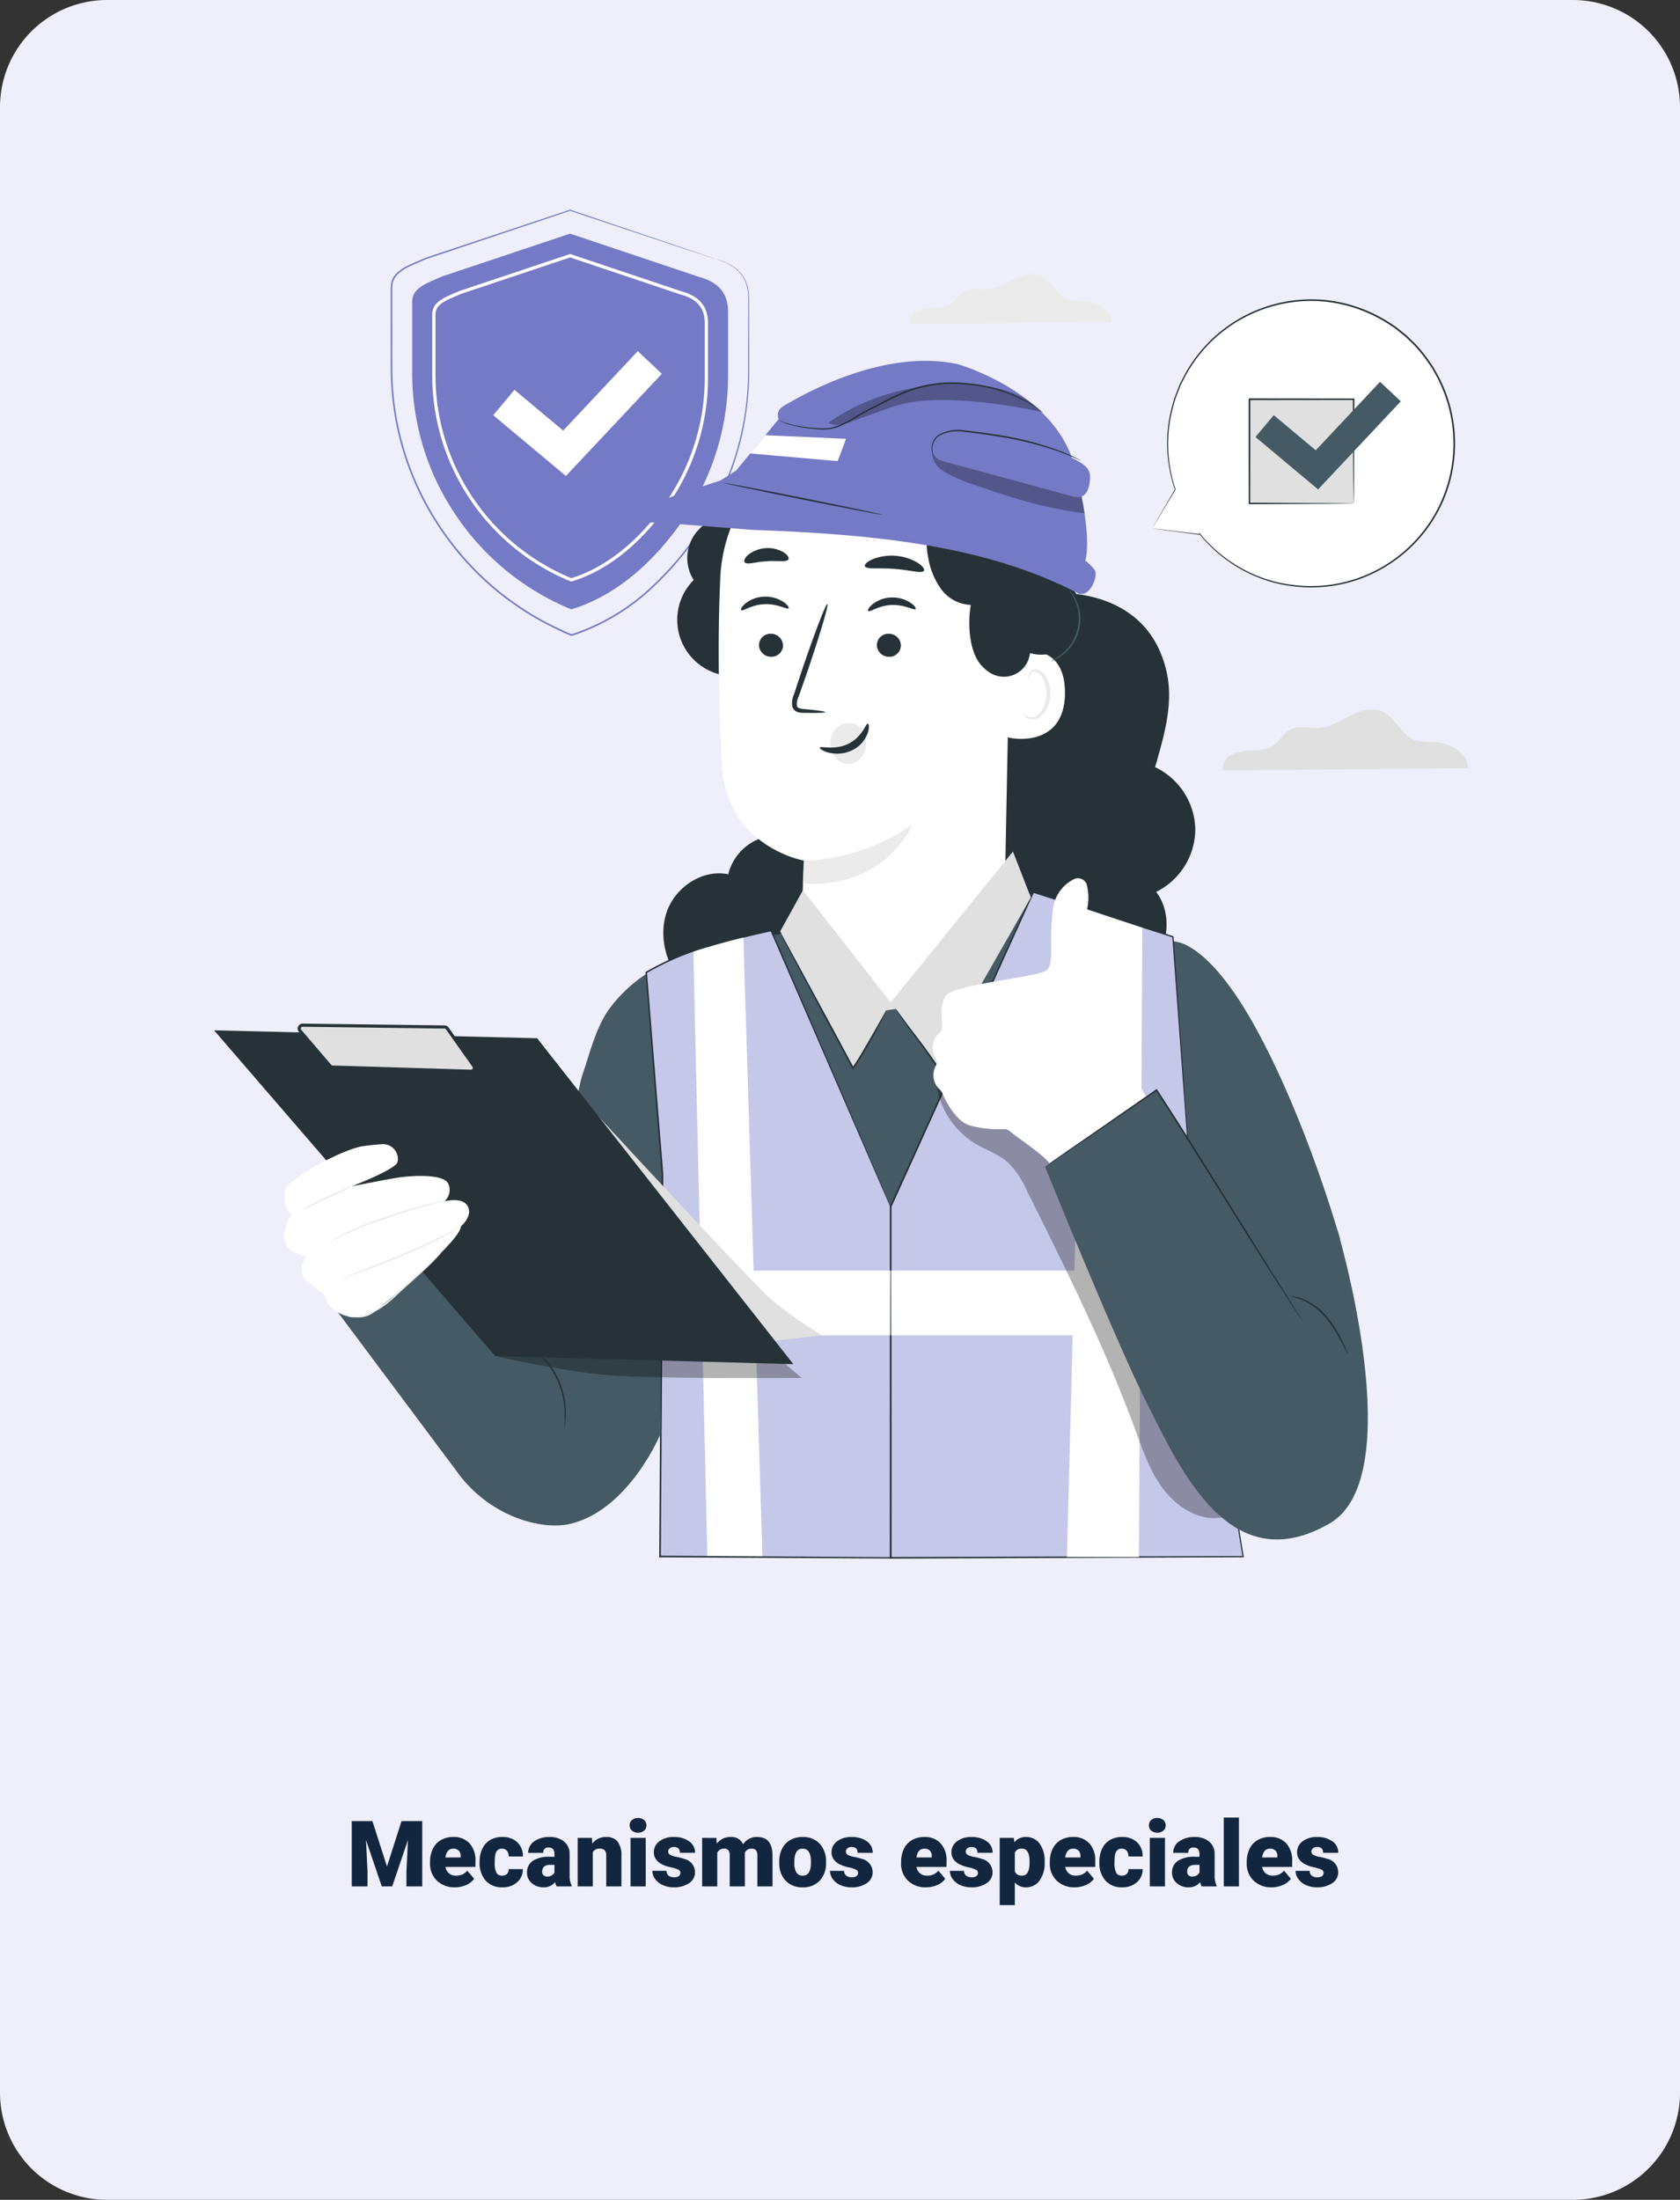<svg xmlns="http://www.w3.org/2000/svg" width="329.316" height="431.106" viewBox="0 0 329.316 431.106">
  <rect x="0" y="0" width="329.316" height="431.106" fill="#333333" stroke="none"/>
  <g id="Grupo_124762" data-name="Grupo 124762" transform="translate(-633.813 -5317.18)">
    <path id="Trazado_190742" data-name="Trazado 190742" d="M21,0H308.316a21,21,0,0,1,21,21V410.106a21,21,0,0,1-21,21H21a21,21,0,0,1-21-21V21A21,21,0,0,1,21,0Z" transform="translate(633.813 5317.18)" fill="#eeeffb"/>
    <g id="Grupo_123083" data-name="Grupo 123083" transform="translate(675.774 5358.265)">
      <g id="Background_Complete" data-name="Background Complete" transform="translate(51.338 12.608)">
        <g id="Grupo_122829" data-name="Grupo 122829" transform="translate(0 9.866)">
          <g id="Grupo_122828" data-name="Grupo 122828">
            <g id="Grupo_122827" data-name="Grupo 122827">
              <g id="Grupo_122826" data-name="Grupo 122826">
                <g id="Grupo_122825" data-name="Grupo 122825">
                  <g id="Grupo_122824" data-name="Grupo 122824">
                    <path id="Trazado_188979" data-name="Trazado 188979" d="M409.678,91.366c.3-2.2-2.8-4.01-5.135-4.2a13.2,13.2,0,0,1-3.322-.288c-2.284-.8-3.2-3.746-5.424-4.686-1.666-.7-3.584-.077-5.2.736s-3.211,1.836-5.015,1.952c-1.57.1-3.274-.482-4.647.285-1.023.571-1.559,1.75-2.5,2.446a5.973,5.973,0,0,1-3.271.887,9.2,9.2,0,0,0-3.372.551,2.665,2.665,0,0,0-1.688,2.706Z" transform="translate(-370.067 -81.89)" fill="#ebebeb"/>
                  </g>
                </g>
              </g>
            </g>
          </g>
        </g>
        <g id="Grupo_122835" data-name="Grupo 122835" transform="translate(84.939 0)">
          <g id="Grupo_122834" data-name="Grupo 122834">
            <g id="Grupo_122833" data-name="Grupo 122833">
              <g id="Grupo_122832" data-name="Grupo 122832">
                <g id="Grupo_122831" data-name="Grupo 122831">
                  <g id="Grupo_122830" data-name="Grupo 122830">
                    <path id="Trazado_188980" data-name="Trazado 188980" d="M549.2,45.761c.3-2.2-2.8-4.01-5.135-4.2a13.223,13.223,0,0,1-3.322-.287c-2.284-.8-3.2-3.746-5.425-4.687-1.666-.7-3.583-.077-5.2.736s-3.211,1.836-5.015,1.951c-1.57.1-3.274-.481-4.648.285-1.023.571-1.559,1.751-2.5,2.446a5.967,5.967,0,0,1-3.271.887,9.214,9.214,0,0,0-3.373.551,2.665,2.665,0,0,0-1.689,2.705Z" transform="translate(-509.589 -36.285)" fill="#ebebeb"/>
                  </g>
                </g>
              </g>
            </g>
          </g>
        </g>
        <g id="Grupo_122841" data-name="Grupo 122841" transform="translate(146.361 85.348)">
          <g id="Grupo_122840" data-name="Grupo 122840">
            <g id="Grupo_122839" data-name="Grupo 122839">
              <g id="Grupo_122838" data-name="Grupo 122838">
                <g id="Grupo_122837" data-name="Grupo 122837">
                  <g id="Grupo_122836" data-name="Grupo 122836">
                    <path id="Trazado_188981" data-name="Trazado 188981" d="M660.265,205.489c.367-2.669-3.4-4.864-6.228-5.091a16.032,16.032,0,0,1-4.03-.348c-2.769-.966-3.876-4.544-6.579-5.684-2.02-.852-4.347-.094-6.306.892s-3.895,2.227-6.083,2.367c-1.9.122-3.971-.584-5.637.346-1.241.693-1.891,2.123-3.035,2.966a7.235,7.235,0,0,1-3.967,1.076,11.186,11.186,0,0,0-4.09.669,3.233,3.233,0,0,0-2.048,3.281Z" transform="translate(-612.222 -193.996)" fill="#e0e0e0"/>
                  </g>
                </g>
              </g>
            </g>
          </g>
        </g>
      </g>
      <g id="Security_Icon" data-name="Security Icon" transform="translate(34.625 0)">
        <g id="Grupo_122868" data-name="Grupo 122868">
          <g id="Grupo_122865" data-name="Grupo 122865">
            <g id="Grupo_122856" data-name="Grupo 122856" transform="translate(4.21 4.702)">
              <g id="Grupo_122848" data-name="Grupo 122848">
                <g id="Grupo_122847" data-name="Grupo 122847">
                  <g id="Grupo_122846" data-name="Grupo 122846">
                    <g id="Grupo_122845" data-name="Grupo 122845">
                      <g id="Grupo_122844" data-name="Grupo 122844">
                        <g id="Grupo_122843" data-name="Grupo 122843">
                          <g id="Grupo_122842" data-name="Grupo 122842">
                            <path id="Trazado_188982" data-name="Trazado 188982" d="M406.636,62.475l-25.22-8.46-24.975,8.346c-3.188,1.406-5.985,2.249-5.985,5.023V81.2a49.652,49.652,0,0,0,8.228,27.492,50.191,50.191,0,0,0,22.978,18.957c10.209-3.1,17.829-11.355,22.488-18.417a49.651,49.651,0,0,0,8.227-27.492V69.315C412.376,65.358,410.132,63.426,406.636,62.475Z" transform="translate(-350.456 -54.015)" fill="#757ac6"/>
                          </g>
                        </g>
                      </g>
                    </g>
                  </g>
                </g>
              </g>
              <g id="Grupo_122855" data-name="Grupo 122855" transform="translate(3.93 3.99)">
                <g id="Grupo_122854" data-name="Grupo 122854">
                  <g id="Grupo_122853" data-name="Grupo 122853">
                    <g id="Grupo_122852" data-name="Grupo 122852">
                      <g id="Grupo_122851" data-name="Grupo 122851">
                        <g id="Grupo_122850" data-name="Grupo 122850">
                          <g id="Grupo_122849" data-name="Grupo 122849">
                            <path id="Trazado_188983" data-name="Trazado 188983" d="M383.845,124.475l-.106-.044a43.689,43.689,0,0,1-27.12-40.368V72.145c0-2.335,2.059-3.214,4.444-4.233.3-.127.6-.257.91-.393l21.677-7.245L405.5,67.6c3.485.951,5.178,2.981,5.178,6.206V84.528a43.261,43.261,0,0,1-7.151,23.895c-3.1,4.706-9.777,13.046-19.575,16.019Zm-.2-63.529L362.2,68.113c-.284.127-.59.258-.889.386-2.267.968-4.057,1.733-4.057,3.647V84.063A43.052,43.052,0,0,0,383.879,123.8c9.548-2.944,16.074-11.11,19.119-15.727a42.623,42.623,0,0,0,7.045-23.544V73.81c0-2.94-1.5-4.718-4.717-5.594l-.017-.005Z" transform="translate(-356.62 -60.274)" fill="#fff"/>
                          </g>
                        </g>
                      </g>
                    </g>
                  </g>
                </g>
              </g>
            </g>
            <g id="Grupo_122864" data-name="Grupo 122864">
              <g id="Grupo_122863" data-name="Grupo 122863">
                <g id="Grupo_122862" data-name="Grupo 122862">
                  <g id="Grupo_122861" data-name="Grupo 122861">
                    <g id="Grupo_122860" data-name="Grupo 122860">
                      <g id="Grupo_122859" data-name="Grupo 122859">
                        <g id="Grupo_122858" data-name="Grupo 122858">
                          <g id="Grupo_122857" data-name="Grupo 122857">
                            <path id="Trazado_188984" data-name="Trazado 188984" d="M407.543,56.321a11.126,11.126,0,0,1,1.688.541,9.142,9.142,0,0,1,1.909,1.013,6.546,6.546,0,0,1,2.008,2.168,7.738,7.738,0,0,1,.94,3.593c.034,1.369.017,2.851.027,4.453,0,3.2.032,6.861.006,10.936a56.843,56.843,0,0,1-1.754,13.285,56.205,56.205,0,0,1-5.933,14.394,62.152,62.152,0,0,1-10.849,13.671,42.051,42.051,0,0,1-16.237,9.8l-.056.017-.053-.022a66.793,66.793,0,0,1-6.552-3.2,59.9,59.9,0,0,1-6.268-4.124,56.3,56.3,0,0,1-10.948-10.939,57.03,57.03,0,0,1-8.07-14.6,56.238,56.238,0,0,1-3.394-15.618c-.2-2.6-.143-5.17-.151-7.689s0-5.005,0-7.445l0-3.628a11.422,11.422,0,0,1,.074-1.811,3.52,3.52,0,0,1,.757-1.66,8.256,8.256,0,0,1,2.892-2.022c1.049-.494,2.108-.92,3.137-1.374l.006,0,.006,0,28.254-9.406.035-.011.034.012,20.96,7.083,5.6,1.908,1.442.5c.324.114.486.179.486.179s-.168-.045-.5-.15L405.6,55.7l-5.615-1.853-20.994-6.99h.069l-28.233,9.471.012-.005c-1.033.458-2.092.885-3.127,1.375a7.994,7.994,0,0,0-2.786,1.944,3.221,3.221,0,0,0-.7,1.528,11.277,11.277,0,0,0-.067,1.758q0,1.8,0,3.628,0,3.66,0,7.445c.01,2.523-.043,5.083.156,7.666a55.982,55.982,0,0,0,3.383,15.526,56.734,56.734,0,0,0,8.027,14.513,56.024,56.024,0,0,0,10.883,10.878,59.79,59.79,0,0,0,6.23,4.1,66.737,66.737,0,0,0,6.515,3.186l-.108-.006a41.78,41.78,0,0,0,16.124-9.715,62.009,62.009,0,0,0,10.816-13.59,56.085,56.085,0,0,0,5.936-14.315,56.858,56.858,0,0,0,1.786-13.227c.014-4.071.027-7.731.038-10.933,0-1.6.023-3.089,0-4.447a7.65,7.65,0,0,0-.9-3.544,6.483,6.483,0,0,0-1.96-2.153,9.309,9.309,0,0,0-1.882-1.03c-.536-.224-.956-.365-1.24-.452S407.543,56.321,407.543,56.321Z" transform="translate(-343.853 -46.639)" fill="#757ac6"/>
                          </g>
                        </g>
                      </g>
                    </g>
                  </g>
                </g>
              </g>
            </g>
          </g>
          <g id="Grupo_122867" data-name="Grupo 122867" transform="translate(20.101 27.731)">
            <g id="Grupo_122866" data-name="Grupo 122866">
              <path id="Trazado_188985" data-name="Trazado 188985" d="M389.624,114.6l-14.242-11.913,4.157-4.97,9.55,7.988,14.624-15.567,4.722,4.436Z" transform="translate(-375.382 -90.136)" fill="#fff"/>
            </g>
          </g>
        </g>
      </g>
      <g id="Speech_Bubble" data-name="Speech Bubble" transform="translate(183.934 17.567)">
        <g id="Grupo_122892" data-name="Grupo 122892" transform="translate(0 0)">
          <g id="Grupo_122884" data-name="Grupo 122884">
            <g id="Grupo_122883" data-name="Grupo 122883">
              <g id="Grupo_122882" data-name="Grupo 122882">
                <g id="Grupo_122881" data-name="Grupo 122881">
                  <g id="Grupo_122880" data-name="Grupo 122880">
                    <g id="Grupo_122879" data-name="Grupo 122879">
                      <g id="Grupo_122878" data-name="Grupo 122878">
                        <g id="Grupo_122877" data-name="Grupo 122877">
                          <g id="Grupo_122876" data-name="Grupo 122876">
                            <g id="Grupo_122875" data-name="Grupo 122875">
                              <g id="Grupo_122874" data-name="Grupo 122874">
                                <g id="Grupo_122873" data-name="Grupo 122873">
                                  <g id="Grupo_122872" data-name="Grupo 122872">
                                    <g id="Grupo_122869" data-name="Grupo 122869" transform="translate(0 0.146)">
                                      <path id="Trazado_188986" data-name="Trazado 188986" d="M578.05,119.168l4.479-7.626a28.15,28.15,0,1,1,4.9,8.815l.006.015Z" transform="translate(-578.05 -74.423)" fill="#fff"/>
                                    </g>
                                    <g id="Grupo_122871" data-name="Grupo 122871">
                                      <g id="Grupo_122870" data-name="Grupo 122870">
                                        <path id="Trazado_188987" data-name="Trazado 188987" d="M578.05,119.085s.216.021.624.069l1.8.215,6.968.848-.075.1-.006-.015-.234-.5.355.428a28.123,28.123,0,0,0,11.132,8.156,27.322,27.322,0,0,0,4.136,1.306,31.3,31.3,0,0,0,4.6.647,27.848,27.848,0,0,0,19.744-6.5,28.124,28.124,0,0,0,7.305-9.452,28,28,0,0,0-.7-25.2l-.846-1.5c-.312-.481-.65-.943-.973-1.413a27.492,27.492,0,0,0-2.125-2.66c-.358-.439-.8-.8-1.19-1.2-.413-.381-.784-.808-1.229-1.148l-1.308-1.044c-.221-.168-.426-.358-.659-.509l-.7-.452a28.412,28.412,0,0,0-12-4.52,27.826,27.826,0,0,0-12.026,1.115,28.023,28.023,0,0,0-16.132,13.383l-.551,1.063-.272.525-.219.544q-.428,1.087-.843,2.138a38.272,38.272,0,0,0-1.072,4.22,28.009,28.009,0,0,0,1.035,13.717l.01.031-.017.027-3.357,5.631-.875,1.459c-.2.329-.307.5-.307.5s.087-.161.273-.486l.838-1.457,3.308-5.717-.006.058a28,28,0,0,1-1.117-13.8,38.154,38.154,0,0,1,1.065-4.257l.843-2.159.219-.55.272-.53.553-1.074a28.291,28.291,0,0,1,28.42-14.7,28.709,28.709,0,0,1,12.143,4.562l.705.458c.235.153.444.344.667.514l1.324,1.056c.45.344.826.775,1.244,1.161.4.406.841.771,1.2,1.215a27.974,27.974,0,0,1,2.15,2.691c.327.476.669.944.984,1.431l.856,1.519a28.292,28.292,0,0,1,.695,25.5,28.363,28.363,0,0,1-17.239,14.9,28.059,28.059,0,0,1-10.114,1.168,31.362,31.362,0,0,1-4.635-.669,27.418,27.418,0,0,1-4.165-1.332,28.122,28.122,0,0,1-11.161-8.269l.122-.076.006.014.054.119-.129-.017-7.007-.943-1.781-.245C578.242,119.117,578.05,119.085,578.05,119.085Z" transform="translate(-578.05 -74.194)" fill="#263238"/>
                                      </g>
                                    </g>
                                  </g>
                                </g>
                              </g>
                            </g>
                          </g>
                        </g>
                      </g>
                    </g>
                  </g>
                </g>
              </g>
            </g>
          </g>
          <g id="Grupo_122891" data-name="Grupo 122891" transform="translate(18.814 16.177)">
            <g id="Grupo_122888" data-name="Grupo 122888" transform="translate(0 3.239)">
              <g id="Grupo_122885" data-name="Grupo 122885" transform="translate(0.203 0.169)">
                <rect id="Rectángulo_43652" data-name="Rectángulo 43652" width="20.422" height="20.422" fill="#e0e0e0"/>
              </g>
              <g id="Grupo_122887" data-name="Grupo 122887">
                <g id="Grupo_122886" data-name="Grupo 122886">
                  <path id="Trazado_188988" data-name="Trazado 188988" d="M628.186,125.239a.61.61,0,0,1-.007-.1c0-.079-.005-.173-.008-.288,0-.271-.01-.638-.017-1.107-.009-.983-.022-2.388-.037-4.165-.018-3.585-.043-8.668-.073-14.759l.143.143-20.42.022c-.038.036.312-.312.164-.163v5.506c0,1.8,0,3.564,0,5.279-.006,3.428-.011,6.664-.016,9.633l-.143-.143,14.76.073,4.165.038,1.107.017.288.008a.541.541,0,0,1,.1.008,2.873,2.873,0,0,1-.359.016l-1.079.017-4.133.038-14.851.073h-.143v-.144c0-2.97-.011-6.205-.016-9.633,0-1.715,0-3.478,0-5.279q0-1.351,0-2.73V104.82c-.149.147.2-.206.168-.17l20.42.023h.145v.143c-.03,6.129-.055,11.244-.073,14.85-.016,1.764-.029,3.158-.038,4.133-.007.457-.013.815-.016,1.079A2.737,2.737,0,0,1,628.186,125.239Z" transform="translate(-607.561 -104.648)" fill="#263238"/>
                </g>
              </g>
            </g>
            <g id="Grupo_122890" data-name="Grupo 122890" transform="translate(1.392)">
              <g id="Grupo_122889" data-name="Grupo 122889">
                <path id="Trazado_188989" data-name="Trazado 188989" d="M622.019,120.652l-12.275-10.268,3.583-4.283,8.231,6.885,12.6-13.418,4.07,3.823Z" transform="translate(-609.744 -99.568)" fill="#455a64"/>
              </g>
            </g>
          </g>
        </g>
      </g>
      <g id="Character" transform="translate(0 29.628)">
        <g id="Grupo_123082" data-name="Grupo 123082">
          <g id="Grupo_122893" data-name="Grupo 122893" transform="translate(88.068 92.922)">
            <path id="Trazado_188990" data-name="Trazado 188990" d="M467.217,249.184l-15.1-10.094a10.082,10.082,0,0,0-11.713,7.475c-4.994-1.045-10.289,2.449-12.009,7.253s-.211,10.4,3.1,14.278,8.194,6.18,13.2,7.174c7.2,1.429,15.619-.145,19.931-6.085C468.68,263.608,468.037,256.027,467.217,249.184Z" transform="translate(-427.681 -238.864)" fill="#263238"/>
          </g>
          <g id="Grupo_122894" data-name="Grupo 122894" transform="translate(142.293 45.48)">
            <path id="Trazado_188991" data-name="Trazado 188991" d="M562.788,210.753a13.813,13.813,0,0,0-7.882-12.156c1.724-6.03,3.629-12.363,2.294-18.49-3.017-13.843-15.493-15.747-21.763-15.654l-20.623,13.16c-5.516,6.259,1.413,40.593,3.9,48.557a24.9,24.9,0,0,0,17.43,16.425c5.765,1.43,12.355.518,16.754-3.471s5.8-11.337,2.223-16.078A13.813,13.813,0,0,0,562.788,210.753Z" transform="translate(-512.735 -164.449)" fill="#263238"/>
          </g>
          <g id="Grupo_122913" data-name="Grupo 122913" transform="translate(64.856 103.48)">
            <g id="Grupo_122902" data-name="Grupo 122902">
              <g id="Grupo_122901" data-name="Grupo 122901">
                <g id="Grupo_122895" data-name="Grupo 122895" transform="translate(21.605)">
                  <path id="Trazado_188992" data-name="Trazado 188992" d="M425.159,301.316l1.909,84.532,112.672.444s-8.358-118.661-10.792-119.82c-1.816-.865-24.075-8.167-24.075-8.167l-9.9-2.881-40.921,7.849-14.841,3.25Z" transform="translate(-425.159 -255.424)" fill="#455a64"/>
                </g>
                <g id="Grupo_122900" data-name="Grupo 122900" transform="translate(0 0.628)">
                  <g id="Grupo_122897" data-name="Grupo 122897" transform="translate(0 9.762)">
                    <g id="Grupo_122896" data-name="Grupo 122896">
                      <path id="Trazado_188993" data-name="Trazado 188993" d="M419.405,293.1c0-.221,10.764-21.381,10.764-21.381-10.546,1.109-19.964,4.832-26.085,12.861-2.846,3.733-4.125,9.4-5.543,13.431-.961,2.734-7.271,39.526-7.271,39.526l25,10.241Z" transform="translate(-391.271 -271.721)" fill="#455a64"/>
                    </g>
                  </g>
                  <g id="Grupo_122898" data-name="Grupo 122898" transform="translate(19.86 7.695)">
                    <path id="Trazado_188994" data-name="Trazado 188994" d="M470.409,322.878l-23.58-54.4c-8.592,1.928-18.25,4.094-24.407,8.058l3.254,39.988-.474,74.495,45.136.236,2.781-53.014Z" transform="translate(-422.422 -268.48)" fill="#c6c8e9"/>
                  </g>
                  <g id="Grupo_122899" data-name="Grupo 122899" transform="translate(67.776)">
                    <path id="Trazado_188995" data-name="Trazado 188995" d="M557.769,332.369l-4.861-67.191-27.372-8.768L497.58,318.047v68.835l69.088-.231Z" transform="translate(-497.58 -256.41)" fill="#c6c8e9"/>
                  </g>
                </g>
              </g>
            </g>
            <g id="Grupo_122904" data-name="Grupo 122904" transform="translate(67.61 0.448)">
              <g id="Grupo_122903" data-name="Grupo 122903">
                <path id="Trazado_188996" data-name="Trazado 188996" d="M557.675,332.267s.065.323.174.954.269,1.577.478,2.807c.413,2.473,1.02,6.111,1.8,10.795,1.551,9.381,3.793,22.947,6.563,39.706l.023.139h-.141l-69.087.269h-.159v-.159c0-16.86-.005-35.21-.008-54.256V317.909l.015-.033,27.974-61.63.054-.119.124.04,27.366,8.784.083.027.006.087c1.465,20.582,2.661,37.378,3.491,49.035.406,5.824.722,10.363.938,13.452.1,1.538.183,2.715.236,3.513s.067,1.2.067,1.2-.042-.405-.106-1.2-.153-1.972-.272-3.509c-.231-3.088-.572-7.624-1.008-13.444-.857-11.657-2.091-28.452-3.6-49.032l.089.114-27.376-8.75.178-.08-27.941,61.645.015-.069c0,4.794,0,9.663,0,14.579,0,19.046-.005,37.4-.008,54.256l-.159-.158,69.088-.193-.117.139c-2.726-16.769-4.933-30.342-6.458-39.728l-1.739-10.8c-.194-1.232-.343-2.172-.444-2.811S557.675,332.267,557.675,332.267Z" transform="translate(-497.32 -256.127)" fill="#263238"/>
              </g>
            </g>
            <g id="Grupo_122905" data-name="Grupo 122905" transform="translate(23.514 74.818)">
              <rect id="Rectángulo_43653" data-name="Rectángulo 43653" width="97.007" height="12.683" fill="#fff"/>
            </g>
            <g id="Grupo_122906" data-name="Grupo 122906" transform="translate(123.577 10.355)">
              <path id="Trazado_188997" data-name="Trazado 188997" d="M585.106,271.666s6.31-.073,15.445,16.343c10.255,18.429,16.811,41.823,16.811,41.823l-25.255,13.784Z" transform="translate(-585.106 -271.666)" fill="#455a64"/>
            </g>
            <g id="Grupo_122907" data-name="Grupo 122907" transform="translate(29.09 9.455)">
              <path id="Trazado_188998" data-name="Trazado 188998" d="M436.9,273.04l2.745,118.63,10.805.058-3.742-121.473S438.6,272.156,436.9,273.04Z" transform="translate(-436.9 -270.255)" fill="#fff"/>
            </g>
            <g id="Grupo_122908" data-name="Grupo 122908" transform="translate(102.32 3.797)">
              <path id="Trazado_188999" data-name="Trazado 188999" d="M555.069,261.379l-3.3,127.132h14.122l.659-123.3Z" transform="translate(-551.764 -261.379)" fill="#fff"/>
            </g>
            <g id="Grupo_122910" data-name="Grupo 122910" transform="translate(76.657 29.709)" opacity="0.3">
              <g id="Grupo_122909" data-name="Grupo 122909">
                <path id="Trazado_189000" data-name="Trazado 189000" d="M511.511,310.058a16.287,16.287,0,0,0,7.8,12.239c2.059,1.216,4.407,1.983,6.211,3.554a17.713,17.713,0,0,1,3.838,5.693c7.651,15.335,15.317,30.708,21.221,46.8,1.321,3.6,2.573,7.272,4.687,10.47s5.242,5.926,9.005,6.653,8.118-1.007,9.616-4.536l-47.644-88.9Z" transform="translate(-511.511 -302.023)"/>
              </g>
            </g>
            <g id="Grupo_122912" data-name="Grupo 122912" transform="translate(19.706 7.969)">
              <g id="Grupo_122911" data-name="Grupo 122911">
                <path id="Trazado_189001" data-name="Trazado 189001" d="M470.25,322.22s.014.423.021,1.248.011,2.055.02,3.652c.009,3.211.022,7.914.038,13.917.014,12.014.034,29.221.058,50.019v.138h-.138l-45.211-.242h-.159v-.16c.084-13.383.173-27.818.266-42.738.071-11.047.141-21.826.208-32.184v.014c-1.123-14.023-2.187-27.3-3.167-39.533l-.007-.09.076-.047A52.684,52.684,0,0,1,434.691,271c4.155-1.238,8.213-2.177,12.1-3.05l.1-.023.043.1,17.052,39.551,4.655,10.846c.528,1.239.931,2.187,1.206,2.832s.4.969.4.969-.154-.324-.437-.961l-1.242-2.824-4.722-10.825c-4.076-9.387-9.949-22.91-17.148-39.485l.147.075c-3.884.879-7.935,1.823-12.077,3.064a52.482,52.482,0,0,0-12.359,5.2l.069-.136c.99,12.234,2.063,25.509,3.2,39.53v.014c-.064,10.359-.132,21.137-.2,32.184-.1,14.921-.191,29.355-.278,42.738l-.159-.161,45.21.287-.138.137c.024-20.8.044-38,.058-50.019.017-6,.029-10.7.038-13.906.009-1.6.015-2.822.02-3.655S470.25,322.22,470.25,322.22Z" transform="translate(-422.18 -267.924)" fill="#263238"/>
              </g>
            </g>
          </g>
          <g id="Grupo_123043" data-name="Grupo 123043" transform="translate(81.4)">
            <g id="Grupo_123035" data-name="Grupo 123035">
              <g id="Grupo_123034" data-name="Grupo 123034">
                <g id="Grupo_122915" data-name="Grupo 122915" transform="translate(9.431 30.599)">
                  <g id="Grupo_122914" data-name="Grupo 122914">
                    <path id="Trazado_189002" data-name="Trazado 189002" d="M435.195,153.467a8.065,8.065,0,0,1,6.316-12.36l12.748,1.866-3.711,21.538c-.355,2.061-.771,4.249-2.205,5.772a7.319,7.319,0,0,1-5.411,2.013,11.037,11.037,0,0,1-7.737-18.83Z" transform="translate(-432.014 -141.107)" fill="#263238"/>
                  </g>
                </g>
                <g id="Grupo_122985" data-name="Grupo 122985" transform="translate(17.524 13.045)">
                  <g id="Grupo_122984" data-name="Grupo 122984">
                    <g id="Grupo_122917" data-name="Grupo 122917">
                      <g id="Grupo_122916" data-name="Grupo 122916">
                        <path id="Trazado_189003" data-name="Trazado 189003" d="M478.416,226.268c10.649-.023,22.163-11.242,22.37-21.888l1.138-58.344c.883-17.2-8.391-32.055-25.611-32.461l-1.594.055a30.792,30.792,0,0,0-29.7,29.359c-.683,14.914-.1,28.381.278,36.357.777,16.511,16.2,19.148,16.2,19.148.037,0-1.329,14.533.941,18.819,5.082,9.6,9.129,8.776,15.97,8.956Z" transform="translate(-444.708 -113.574)" fill="#fff"/>
                      </g>
                    </g>
                    <g id="Grupo_122919" data-name="Grupo 122919" transform="translate(16.493 77.834)">
                      <g id="Grupo_122918" data-name="Grupo 122918">
                        <path id="Trazado_189004" data-name="Trazado 189004" d="M470.753,242.765a39.926,39.926,0,0,0,21.285-7.1s-4.927,12.507-21.461,11.591Z" transform="translate(-470.578 -235.66)" fill="#ebebeb"/>
                      </g>
                    </g>
                    <g id="Grupo_122927" data-name="Grupo 122927" transform="translate(7.889 40.44)">
                      <g id="Grupo_122926" data-name="Grupo 122926">
                        <g id="Grupo_122925" data-name="Grupo 122925">
                          <g id="Grupo_122924" data-name="Grupo 122924">
                            <g id="Grupo_122923" data-name="Grupo 122923">
                              <g id="Grupo_122922" data-name="Grupo 122922">
                                <g id="Grupo_122921" data-name="Grupo 122921">
                                  <g id="Grupo_122920" data-name="Grupo 122920">
                                    <path id="Trazado_189005" data-name="Trazado 189005" d="M457.083,179.219a2.361,2.361,0,0,0,2.357,2.3,2.258,2.258,0,0,0,2.358-2.212,2.361,2.361,0,0,0-2.354-2.3A2.259,2.259,0,0,0,457.083,179.219Z" transform="translate(-457.083 -177.005)" fill="#263238"/>
                                  </g>
                                </g>
                              </g>
                            </g>
                          </g>
                        </g>
                      </g>
                    </g>
                    <g id="Grupo_122936" data-name="Grupo 122936" transform="translate(4.363 33.169)">
                      <g id="Grupo_122935" data-name="Grupo 122935">
                        <g id="Grupo_122934" data-name="Grupo 122934">
                          <g id="Grupo_122933" data-name="Grupo 122933">
                            <g id="Grupo_122932" data-name="Grupo 122932">
                              <g id="Grupo_122931" data-name="Grupo 122931">
                                <g id="Grupo_122930" data-name="Grupo 122930">
                                  <g id="Grupo_122929" data-name="Grupo 122929">
                                    <g id="Grupo_122928" data-name="Grupo 122928">
                                      <path id="Trazado_189006" data-name="Trazado 189006" d="M451.592,168.245c.3.3,2.044-1.088,4.583-1.169,2.534-.118,4.442,1.123,4.707.8.13-.143-.187-.688-1.018-1.25a6.48,6.48,0,0,0-3.782-1.023,6.223,6.223,0,0,0-3.635,1.314C451.689,167.546,451.443,168.112,451.592,168.245Z" transform="translate(-451.551 -165.601)" fill="#263238"/>
                                    </g>
                                  </g>
                                </g>
                              </g>
                            </g>
                          </g>
                        </g>
                      </g>
                    </g>
                    <g id="Grupo_122944" data-name="Grupo 122944" transform="translate(30.996 40.44)">
                      <g id="Grupo_122943" data-name="Grupo 122943">
                        <g id="Grupo_122942" data-name="Grupo 122942">
                          <g id="Grupo_122941" data-name="Grupo 122941">
                            <g id="Grupo_122940" data-name="Grupo 122940">
                              <g id="Grupo_122939" data-name="Grupo 122939">
                                <g id="Grupo_122938" data-name="Grupo 122938">
                                  <g id="Grupo_122937" data-name="Grupo 122937">
                                    <path id="Trazado_189007" data-name="Trazado 189007" d="M493.327,179.22a2.36,2.36,0,0,0,2.357,2.3,2.257,2.257,0,0,0,2.358-2.212,2.361,2.361,0,0,0-2.355-2.3A2.259,2.259,0,0,0,493.327,179.22Z" transform="translate(-493.327 -177.006)" fill="#263238"/>
                                  </g>
                                </g>
                              </g>
                            </g>
                          </g>
                        </g>
                      </g>
                    </g>
                    <g id="Grupo_122953" data-name="Grupo 122953" transform="translate(29.263 33.334)">
                      <g id="Grupo_122952" data-name="Grupo 122952">
                        <g id="Grupo_122951" data-name="Grupo 122951">
                          <g id="Grupo_122950" data-name="Grupo 122950">
                            <g id="Grupo_122949" data-name="Grupo 122949">
                              <g id="Grupo_122948" data-name="Grupo 122948">
                                <g id="Grupo_122947" data-name="Grupo 122947">
                                  <g id="Grupo_122946" data-name="Grupo 122946">
                                    <g id="Grupo_122945" data-name="Grupo 122945">
                                      <path id="Trazado_189008" data-name="Trazado 189008" d="M490.649,168.5c.3.3,2.047-1.086,4.584-1.168,2.533-.117,4.442,1.123,4.707.8.13-.142-.183-.687-1.019-1.249a6.473,6.473,0,0,0-3.781-1.024,6.226,6.226,0,0,0-3.635,1.314C490.747,167.8,490.5,168.37,490.649,168.5Z" transform="translate(-490.608 -165.859)" fill="#263238"/>
                                    </g>
                                  </g>
                                </g>
                              </g>
                            </g>
                          </g>
                        </g>
                      </g>
                    </g>
                    <g id="Grupo_122961" data-name="Grupo 122961" transform="translate(14.342 34.607)">
                      <g id="Grupo_122960" data-name="Grupo 122960">
                        <g id="Grupo_122959" data-name="Grupo 122959">
                          <g id="Grupo_122958" data-name="Grupo 122958">
                            <g id="Grupo_122957" data-name="Grupo 122957">
                              <g id="Grupo_122956" data-name="Grupo 122956">
                                <g id="Grupo_122955" data-name="Grupo 122955">
                                  <g id="Grupo_122954" data-name="Grupo 122954">
                                    <path id="Trazado_189009" data-name="Trazado 189009" d="M473.737,189.047c.007-.145-1.581-.363-4.148-.6-.65-.044-1.269-.152-1.393-.59a3.3,3.3,0,0,1,.366-1.936q.833-2.385,1.746-5c2.418-7.12,4.145-12.964,3.857-13.06s-2.481,5.6-4.9,12.718q-.871,2.634-1.664,5.03a3.755,3.755,0,0,0-.248,2.555,1.629,1.629,0,0,0,1.1.911,4.421,4.421,0,0,0,1.106.115C472.136,189.235,473.732,189.191,473.737,189.047Z" transform="translate(-467.205 -167.856)" fill="#263238"/>
                                  </g>
                                </g>
                              </g>
                            </g>
                          </g>
                        </g>
                      </g>
                    </g>
                    <g id="Grupo_122963" data-name="Grupo 122963" transform="translate(21.915 57.947)">
                      <g id="Grupo_122962" data-name="Grupo 122962">
                        <path id="Trazado_189010" data-name="Trazado 189010" d="M480.373,211.575a3.131,3.131,0,0,0,2.207.9,3.353,3.353,0,0,0,2.309-1,4.543,4.543,0,0,0,1.1-4.04,1.749,1.749,0,0,0-.256-.669,1.329,1.329,0,0,0-.082-.375,2.946,2.946,0,0,0-1.642-1.667,3.8,3.8,0,0,0-2.4-.113,3.666,3.666,0,0,0-2.469,3.006A4.627,4.627,0,0,0,480.373,211.575Z" transform="translate(-479.083 -204.466)" fill="#ebebeb"/>
                      </g>
                    </g>
                    <g id="Grupo_122971" data-name="Grupo 122971" transform="translate(19.807 58.056)">
                      <g id="Grupo_122970" data-name="Grupo 122970">
                        <g id="Grupo_122969" data-name="Grupo 122969">
                          <g id="Grupo_122968" data-name="Grupo 122968">
                            <g id="Grupo_122967" data-name="Grupo 122967">
                              <g id="Grupo_122966" data-name="Grupo 122966">
                                <g id="Grupo_122965" data-name="Grupo 122965">
                                  <g id="Grupo_122964" data-name="Grupo 122964">
                                    <path id="Trazado_189011" data-name="Trazado 189011" d="M485.208,204.641c-.4-.118-1.035,2.564-3.782,3.925s-5.533.392-5.643.762c-.077.159.515.671,1.714.989a6.866,6.866,0,0,0,4.674-.485,5.98,5.98,0,0,0,3-3.332C485.538,205.4,485.4,204.669,485.208,204.641Z" transform="translate(-475.777 -204.637)" fill="#263238"/>
                                  </g>
                                </g>
                              </g>
                            </g>
                          </g>
                        </g>
                      </g>
                    </g>
                    <g id="Grupo_122975" data-name="Grupo 122975" transform="translate(28.634 25.131)">
                      <g id="Grupo_122974" data-name="Grupo 122974">
                        <g id="Grupo_122973" data-name="Grupo 122973">
                          <g id="Grupo_122972" data-name="Grupo 122972">
                            <path id="Trazado_189012" data-name="Trazado 189012" d="M489.638,155.073c.275.681,2.8.266,5.788.521,3,.2,5.428.984,5.8.352.166-.3-.276-.937-1.27-1.572a10.1,10.1,0,0,0-8.829-.665C490.05,154.187,489.519,154.749,489.638,155.073Z" transform="translate(-489.621 -152.994)" fill="#263238"/>
                          </g>
                        </g>
                      </g>
                    </g>
                    <g id="Grupo_122979" data-name="Grupo 122979" transform="translate(5.004 23.648)">
                      <g id="Grupo_122978" data-name="Grupo 122978">
                        <g id="Grupo_122977" data-name="Grupo 122977">
                          <g id="Grupo_122976" data-name="Grupo 122976">
                            <path id="Trazado_189013" data-name="Trazado 189013" d="M452.63,153.454c.467.561,2.2-.1,4.3-.2,2.1-.175,3.9.252,4.285-.365.169-.3-.131-.866-.928-1.385a6.227,6.227,0,0,0-6.915.455C452.647,152.577,452.424,153.18,452.63,153.454Z" transform="translate(-452.557 -150.668)" fill="#263238"/>
                          </g>
                        </g>
                      </g>
                    </g>
                    <g id="Grupo_122981" data-name="Grupo 122981" transform="translate(56.528 43.751)">
                      <g id="Grupo_122980" data-name="Grupo 122980">
                        <path id="Trazado_189014" data-name="Trazado 189014" d="M533.459,182.852c.277-.132,11.233-3.751,11.264,7.554s-11.325,9-11.345,8.681S533.459,182.852,533.459,182.852Z" transform="translate(-533.375 -182.198)" fill="#fff"/>
                      </g>
                    </g>
                    <g id="Grupo_122983" data-name="Grupo 122983" transform="translate(59.962 47.397)">
                      <g id="Grupo_122982" data-name="Grupo 122982">
                        <path id="Trazado_189015" data-name="Trazado 189015" d="M538.771,196.867c.05-.036.2.137.531.289a1.971,1.971,0,0,0,1.472.026c1.193-.442,2.193-2.341,2.243-4.379a6.514,6.514,0,0,0-.559-2.818,2.278,2.278,0,0,0-1.485-1.508,1,1,0,0,0-1.161.543c-.15.316-.078.542-.138.562-.031.029-.243-.189-.154-.656a1.256,1.256,0,0,1,.443-.71,1.488,1.488,0,0,1,1.088-.291,2.767,2.767,0,0,1,2.062,1.747,6.688,6.688,0,0,1,.691,3.149c-.066,2.278-1.226,4.413-2.859,4.89a2.11,2.11,0,0,1-1.8-.294C538.793,197.14,538.732,196.888,538.771,196.867Z" transform="translate(-538.761 -187.917)" fill="#ebebeb"/>
                      </g>
                    </g>
                  </g>
                </g>
                <g id="Grupo_122987" data-name="Grupo 122987" transform="translate(58.276 28.313)">
                  <g id="Grupo_122986" data-name="Grupo 122986">
                    <path id="Trazado_189016" data-name="Trazado 189016" d="M510.409,139.749a8.626,8.626,0,0,1,5.153-2.039,26.336,26.336,0,0,1,14.333,2.317,12.582,12.582,0,0,1,5.831,4.88c1.256,2.249,1.275,5.332-.5,7.2a7.925,7.925,0,0,1-6.34,14.376h0a5.141,5.141,0,0,1-7.78,3.893,8.078,8.078,0,0,1-2.035-1.833c-2.166-2.774-2.382-8.037-1.784-11.506a7.514,7.514,0,0,1-5.794-3.068,14.582,14.582,0,0,1-2.561-6.224C508.39,144.974,508.4,141.742,510.409,139.749Z" transform="translate(-508.629 -137.523)" fill="#263238"/>
                  </g>
                </g>
                <g id="Grupo_123033" data-name="Grupo 123033">
                  <g id="Grupo_122992" data-name="Grupo 122992">
                    <g id="Grupo_122991" data-name="Grupo 122991">
                      <g id="Grupo_122990" data-name="Grupo 122990">
                        <g id="Grupo_122989" data-name="Grupo 122989">
                          <g id="Grupo_122988" data-name="Grupo 122988">
                            <path id="Trazado_189017" data-name="Trazado 189017" d="M481.387,93.716c.771.16,19.313,5.664,23.088,20s2.109,18.549,2.109,18.549a9.214,9.214,0,0,1,1.853,1.821c.722.972-.716,5.315-3.14,4.653-17.846-9.361-39.555-11.628-63.851-12.489l-18.55-1.465c-5.239.258-6.971-1.243-4.692-2.4,1.748-.888,16.893-5.83,16.893-5.83l3.039-1.92,8.374-10.12s-.848-1.542,1.108-2.65S466.173,90.557,481.387,93.716Z" transform="translate(-417.221 -93.112)" fill="#757ac6"/>
                          </g>
                        </g>
                      </g>
                    </g>
                  </g>
                  <g id="Grupo_122998" data-name="Grupo 122998" transform="translate(39.034 4.503)" opacity="0.3">
                    <g id="Grupo_122997" data-name="Grupo 122997">
                      <g id="Grupo_122996" data-name="Grupo 122996">
                        <g id="Grupo_122995" data-name="Grupo 122995">
                          <g id="Grupo_122994" data-name="Grupo 122994">
                            <g id="Grupo_122993" data-name="Grupo 122993">
                              <path id="Trazado_189018" data-name="Trazado 189018" d="M520.221,105.686s-20.07-4.628-29.443-.864l1.089-.46-8.834,3.2c-1.492.541-3.234,1.062-4.586.233a40.328,40.328,0,0,1,13.535-6.12C500.66,99.372,514.22,99.031,520.221,105.686Z" transform="translate(-478.448 -100.175)"/>
                            </g>
                          </g>
                        </g>
                      </g>
                    </g>
                  </g>
                  <g id="Grupo_123004" data-name="Grupo 123004" transform="translate(29.276 4.242)">
                    <g id="Grupo_123003" data-name="Grupo 123003">
                      <g id="Grupo_123002" data-name="Grupo 123002">
                        <g id="Grupo_123001" data-name="Grupo 123001">
                          <g id="Grupo_123000" data-name="Grupo 123000">
                            <g id="Grupo_122999" data-name="Grupo 122999">
                              <path id="Trazado_189019" data-name="Trazado 189019" d="M514.961,105.664a14.45,14.45,0,0,0-1.739-1.311,25.307,25.307,0,0,0-5.293-2.688,30.134,30.134,0,0,0-8.611-1.823,25.3,25.3,0,0,0-10.664,1.36,45.583,45.583,0,0,0-5.088,2.323c-1.593.847-3.163,1.581-4.6,2.433a27.264,27.264,0,0,1-4.1,2.235,8.77,8.77,0,0,1-3.973.53c-4.99-.261-7.983-1.5-7.737-1.8a.8.8,0,0,0,.372.419,6.406,6.406,0,0,0,1.5.617,27.156,27.156,0,0,0,5.857.982,8.962,8.962,0,0,0,4.076-.509,27.016,27.016,0,0,0,4.157-2.229c1.416-.832,3-1.567,4.592-2.408a45.936,45.936,0,0,1,5.056-2.3,25.278,25.278,0,0,1,10.538-1.367,30.571,30.571,0,0,1,8.553,1.742,26.774,26.774,0,0,1,5.3,2.583c.591.372,1.039.68,1.335.9S514.961,105.664,514.961,105.664Z" transform="translate(-463.141 -99.765)" fill="#263238"/>
                            </g>
                          </g>
                        </g>
                      </g>
                    </g>
                  </g>
                  <g id="Grupo_123010" data-name="Grupo 123010" transform="translate(59.359 16.763)" opacity="0.3">
                    <g id="Grupo_123009" data-name="Grupo 123009">
                      <g id="Grupo_123008" data-name="Grupo 123008">
                        <g id="Grupo_123007" data-name="Grupo 123007">
                          <g id="Grupo_123006" data-name="Grupo 123006">
                            <g id="Grupo_123005" data-name="Grupo 123005">
                              <path id="Trazado_189020" data-name="Trazado 189020" d="M539.6,129.219c-3.635-.266-6.332-1.393-9.89-2.421-3.792-1.1-7.559-2.015-11.294-3.291-2.834-.968-6.2-1.89-7.945-4.1a4.22,4.22,0,0,0,1.024,4.02c1.035,1.134,4.536,2.634,5.988,3.135,8.274,2.854,14.01,4.782,22.714,5.969a25.131,25.131,0,0,0-.6-3.311" transform="translate(-510.329 -119.406)"/>
                            </g>
                          </g>
                        </g>
                      </g>
                    </g>
                  </g>
                  <g id="Grupo_123015" data-name="Grupo 123015" transform="translate(59.374 14.541)">
                    <g id="Grupo_123014" data-name="Grupo 123014">
                      <g id="Grupo_123013" data-name="Grupo 123013">
                        <g id="Grupo_123012" data-name="Grupo 123012">
                          <g id="Grupo_123011" data-name="Grupo 123011">
                            <path id="Trazado_189021" data-name="Trazado 189021" d="M537.747,120.411c2.238,1.152,3.606,1.92,3.544,3.886-.053,1.637-.517,3.614-2.145,3.793a4.014,4.014,0,0,1-1.475-.208L512.9,121.16a3.74,3.74,0,0,1-2.236-1.219c-.754-1.1-.052-2.719,1.1-3.395a6.987,6.987,0,0,1,3.9-.6,83.709,83.709,0,0,1,22.085,4.463" transform="translate(-510.351 -115.92)" fill="#757ac6"/>
                          </g>
                        </g>
                      </g>
                    </g>
                  </g>
                  <g id="Grupo_123021" data-name="Grupo 123021" transform="translate(59.245 13.565)">
                    <g id="Grupo_123020" data-name="Grupo 123020">
                      <g id="Grupo_123019" data-name="Grupo 123019">
                        <g id="Grupo_123018" data-name="Grupo 123018">
                          <g id="Grupo_123017" data-name="Grupo 123017">
                            <g id="Grupo_123016" data-name="Grupo 123016">
                              <path id="Trazado_189022" data-name="Trazado 189022" d="M510.953,119.78a2.422,2.422,0,0,1-.6-1.139,3.152,3.152,0,0,1,1.241-3.1,7.823,7.823,0,0,1,5.123-.783c2.007.234,4.214.521,6.515.9a66.816,66.816,0,0,1,11.578,2.856c1.443.5,2.582.986,3.369,1.321l.9.4a1.427,1.427,0,0,0,.324.119,1.426,1.426,0,0,0-.3-.176l-.878-.451c-.773-.37-1.9-.886-3.344-1.419a61.221,61.221,0,0,0-11.6-2.956c-2.309-.381-4.519-.66-6.535-.879a7.937,7.937,0,0,0-5.285.891,3.264,3.264,0,0,0-1.229,3.306,2.138,2.138,0,0,0,.455.887A1.154,1.154,0,0,0,510.953,119.78Z" transform="translate(-510.15 -114.389)" fill="#263238"/>
                            </g>
                          </g>
                        </g>
                      </g>
                    </g>
                  </g>
                  <g id="Grupo_123026" data-name="Grupo 123026" transform="translate(23.7 14.576)">
                    <g id="Grupo_123025" data-name="Grupo 123025">
                      <g id="Grupo_123024" data-name="Grupo 123024">
                        <g id="Grupo_123023" data-name="Grupo 123023">
                          <g id="Grupo_123022" data-name="Grupo 123022">
                            <path id="Trazado_189023" data-name="Trazado 189023" d="M457.357,115.975l15.816.714-1.628,4.363-17.15-1.5Z" transform="translate(-454.396 -115.975)" fill="#fff"/>
                          </g>
                        </g>
                      </g>
                    </g>
                  </g>
                  <g id="Grupo_123032" data-name="Grupo 123032" transform="translate(18.407 23.904)">
                    <g id="Grupo_123031" data-name="Grupo 123031">
                      <g id="Grupo_123030" data-name="Grupo 123030">
                        <g id="Grupo_123029" data-name="Grupo 123029">
                          <g id="Grupo_123028" data-name="Grupo 123028">
                            <g id="Grupo_123027" data-name="Grupo 123027">
                              <path id="Trazado_189024" data-name="Trazado 189024" d="M477.312,136.873c.017-.085-6.959-1.556-15.578-3.285s-15.624-3.063-15.641-2.978,6.957,1.555,15.579,3.285S477.3,136.958,477.312,136.873Z" transform="translate(-446.093 -130.607)" fill="#263238"/>
                            </g>
                          </g>
                        </g>
                      </g>
                    </g>
                  </g>
                </g>
              </g>
            </g>
            <g id="Grupo_123036" data-name="Grupo 123036" transform="translate(29.573 96.158)">
              <path id="Trazado_189025" data-name="Trazado 189025" d="M463.607,259.585l4.461-8.059,17.2,21.995,23.967-29.582,3.505,9.02-18.59,32.523-7.888-10.691-1.871.273-6.507,11.3Z" transform="translate(-463.607 -243.939)" fill="#e0e0e0"/>
            </g>
            <g id="Grupo_123038" data-name="Grupo 123038" transform="translate(52.224 127.009)">
              <g id="Grupo_123037" data-name="Grupo 123037">
                <path id="Trazado_189026" data-name="Trazado 189026" d="M513.67,293.25a5.806,5.806,0,0,1-.511.815c-.344.515-.84,1.262-1.434,2.2a64.272,64.272,0,0,0-4.164,7.706l-.126.279-.165-.259-.5-.775c-2.021-3.056-4.09-5.668-5.482-7.635-.7-.979-1.255-1.784-1.62-2.351a5.954,5.954,0,0,1-.533-.9,6.7,6.7,0,0,1,.639.829l1.7,2.285c1.437,1.928,3.535,4.516,5.571,7.593l.5.782-.291.019a54.939,54.939,0,0,1,4.276-7.693c.62-.929,1.148-1.659,1.523-2.153A5.386,5.386,0,0,1,513.67,293.25Z" transform="translate(-499.137 -292.33)" fill="#263238"/>
              </g>
            </g>
            <g id="Grupo_123040" data-name="Grupo 123040" transform="translate(82.663 44.853)">
              <g id="Grupo_123039" data-name="Grupo 123039">
                <path id="Trazado_189027" data-name="Trazado 189027" d="M550.413,163.466a2.166,2.166,0,0,1,.452.487,7.88,7.88,0,0,1,.935,1.553,8.8,8.8,0,0,1-2.729,10.806,7.855,7.855,0,0,1-1.561.923,2.187,2.187,0,0,1-.629.214,17.423,17.423,0,0,0,2.044-1.322,8.914,8.914,0,0,0,2.659-10.526A17.278,17.278,0,0,0,550.413,163.466Z" transform="translate(-546.882 -163.465)" fill="#455a64"/>
              </g>
            </g>
            <g id="Grupo_123042" data-name="Grupo 123042" transform="translate(29.76 112.427)">
              <g id="Grupo_123041" data-name="Grupo 123041">
                <path id="Trazado_189028" data-name="Trazado 189028" d="M484.5,284.313a.961.961,0,0,1-.085.233l-.29.654c-.261.568-.657,1.392-1.187,2.417a79.189,79.189,0,0,1-4.819,8.086l-.142.209-.12-.222-3.959-7.325-7.127-13.337-2.126-4.06-.564-1.112a2.194,2.194,0,0,1-.177-.4,2.091,2.091,0,0,1,.236.367l.618,1.082,2.219,4.01,7.212,13.291,3.937,7.337-.261-.013a90.592,90.592,0,0,0,4.908-8l1.262-2.373.333-.632A.909.909,0,0,1,484.5,284.313Z" transform="translate(-463.901 -269.458)" fill="#263238"/>
              </g>
            </g>
          </g>
          <g id="Grupo_123074" data-name="Grupo 123074" transform="translate(0 129.89)">
            <g id="Grupo_123071" data-name="Grupo 123071">
              <g id="Grupo_123045" data-name="Grupo 123045" transform="translate(24.206 34.817)">
                <g id="Grupo_123044" data-name="Grupo 123044">
                  <path id="Trazado_189029" data-name="Trazado 189029" d="M368.714,351.46l-9.176,26.289-13.744-15.984L327.51,373.12l23.257,31.115c6.3,8.977,16.693,11.794,22.374,10.439,11.578-2.763,17.737-17.748,17.737-17.748l-.065-14.362-2.472-21.292Z" transform="translate(-327.51 -351.46)" fill="#455a64"/>
                </g>
              </g>
              <g id="Grupo_123047" data-name="Grupo 123047" transform="translate(65.756 7.811)">
                <g id="Grupo_123046" data-name="Grupo 123046">
                  <path id="Trazado_189030" data-name="Trazado 189030" d="M392.683,309.1s35.326,38.377,42.57,45.409c3.459,3.357,10.762,7.855,10.762,7.855l-10.953,1.274Z" transform="translate(-392.683 -309.101)" fill="#e0e0e0"/>
                </g>
              </g>
              <g id="Grupo_123049" data-name="Grupo 123049" transform="translate(55.093 65.07)" opacity="0.3">
                <g id="Grupo_123048" data-name="Grupo 123048">
                  <path id="Trazado_189031" data-name="Trazado 189031" d="M375.957,398.988s14.485,3.371,24.369,3.916,35.722.375,35.722.375l-5.089-4.365Z" transform="translate(-375.957 -398.914)"/>
                </g>
              </g>
              <g id="Grupo_123051" data-name="Grupo 123051" transform="translate(0 1.313)">
                <g id="Grupo_123050" data-name="Grupo 123050">
                  <path id="Trazado_189032" data-name="Trazado 189032" d="M352.873,300.459l-63.331-1.552,55.093,63.832,58.459,1.593Z" transform="translate(-289.542 -298.908)" fill="#263238"/>
                </g>
              </g>
              <g id="Grupo_123067" data-name="Grupo 123067" transform="translate(13.734 23.621)">
                <g id="Grupo_123063" data-name="Grupo 123063">
                  <g id="Grupo_123053" data-name="Grupo 123053">
                    <g id="Grupo_123052" data-name="Grupo 123052">
                      <path id="Trazado_189033" data-name="Trazado 189033" d="M333.392,336.855a2.931,2.931,0,0,0-3.184-2.947c-.933.067-2.152.183-3.647.384-3.865.521-15.183,6.553-15.415,8.845-.34,3.364,1.4,4.6,1.4,4.6s-2.146,3.049-1.237,5.482c.779,2.086,4.178,2.7,4.178,2.7s-2.406,3,.249,4.984c.921.689,2.769,2.01,3.2,2.462a8.05,8.05,0,0,0,.764,1.77,6.83,6.83,0,0,0,5.031,2.672l.648.038a4.976,4.976,0,0,0,3.445-1.118c4.379-3.587,16.759-13.959,16.921-16.727,0,0,2.361-1.967,1.338-3.915s-4.6-.965-4.6-.965a2.967,2.967,0,0,0,.8-3.435c-.9-2.046-7.313-1.651-10.215-1.174-2.309.379-8.749,1.645-8.749,1.645s8.516-3.239,8.979-4.724A2.261,2.261,0,0,0,333.392,336.855Z" transform="translate(-311.085 -333.9)" fill="#fff"/>
                    </g>
                  </g>
                  <g id="Grupo_123056" data-name="Grupo 123056" transform="translate(11.059 16.102)">
                    <g id="Grupo_123055" data-name="Grupo 123055">
                      <g id="Grupo_123054" data-name="Grupo 123054">
                        <path id="Trazado_189034" data-name="Trazado 189034" d="M352.036,359.158a6.2,6.2,0,0,1-.851.555c-.557.341-1.379.809-2.409,1.359-2.057,1.109-4.967,2.511-8.248,3.9s-6.3,2.523-8.5,3.3c-1.1.391-1.994.7-2.615.9a6.087,6.087,0,0,1-.975.282,6.213,6.213,0,0,1,.933-.4l2.579-.991c2.178-.835,5.182-2,8.458-3.387s6.19-2.755,8.27-3.809c1.04-.524,1.877-.96,2.453-1.267A6.157,6.157,0,0,1,352.036,359.158Z" transform="translate(-328.432 -359.157)" fill="#ebebeb"/>
                      </g>
                    </g>
                  </g>
                  <g id="Grupo_123059" data-name="Grupo 123059" transform="translate(8.782 11.13)">
                    <g id="Grupo_123058" data-name="Grupo 123058">
                      <g id="Grupo_123057" data-name="Grupo 123057">
                        <path id="Trazado_189035" data-name="Trazado 189035" d="M347.87,351.364a5.59,5.59,0,0,1-.936.233c-.6.14-1.478.33-2.549.611-2.146.543-5.063,1.461-8.253,2.579-1.594.565-3.129,1.063-4.488,1.6s-2.567,1.064-3.57,1.532-1.8.877-2.349,1.162a6.42,6.42,0,0,1-.864.426c-.006-.009.062-.062.2-.154s.339-.221.6-.381c.534-.319,1.317-.761,2.312-1.256s2.2-1.054,3.559-1.6,2.9-1.058,4.491-1.623a80.313,80.313,0,0,1,8.3-2.5c1.082-.254,1.968-.411,2.579-.514A5.612,5.612,0,0,1,347.87,351.364Z" transform="translate(-324.861 -351.358)" fill="#ebebeb"/>
                      </g>
                    </g>
                  </g>
                  <g id="Grupo_123062" data-name="Grupo 123062" transform="translate(3.637 8.256)">
                    <g id="Grupo_123061" data-name="Grupo 123061">
                      <g id="Grupo_123060" data-name="Grupo 123060">
                        <path id="Trazado_189036" data-name="Trazado 189036" d="M326.385,346.854a6.924,6.924,0,0,1-1.362.784c-.864.44-2.082.995-3.423,1.6s-2.54,1.19-3.4,1.63a9.194,9.194,0,0,1-1.412.68,6.562,6.562,0,0,1,1.3-.879,37.274,37.274,0,0,1,3.375-1.723c1.346-.611,2.574-1.132,3.46-1.517A8.587,8.587,0,0,1,326.385,346.854Z" transform="translate(-316.789 -346.85)" fill="#ebebeb"/>
                      </g>
                    </g>
                  </g>
                </g>
                <g id="Grupo_123066" data-name="Grupo 123066" transform="translate(12.456 21.277)">
                  <g id="Grupo_123065" data-name="Grupo 123065">
                    <g id="Grupo_123064" data-name="Grupo 123064">
                      <path id="Trazado_189037" data-name="Trazado 189037" d="M348.947,367.275a4.726,4.726,0,0,1-.574.695c-.39.428-.969,1.035-1.711,1.759-1.475,1.456-3.642,3.328-5.97,5.449-.579.529-1.127,1.077-1.7,1.561a19.047,19.047,0,0,1-1.724,1.306,11.877,11.877,0,0,1-3.3,1.573,7.35,7.35,0,0,1-2.448.3,4.324,4.324,0,0,1-.666-.07.652.652,0,0,1-.228-.054c0-.032.323.01.9,0a8.028,8.028,0,0,0,2.381-.393,12.267,12.267,0,0,0,3.2-1.6,19.82,19.82,0,0,0,1.684-1.3c.561-.479,1.1-1.023,1.689-1.559,2.338-2.129,4.521-3.967,6.031-5.378.759-.7,1.36-1.28,1.777-1.681A4.985,4.985,0,0,1,348.947,367.275Z" transform="translate(-330.623 -367.274)" fill="#ebebeb"/>
                    </g>
                  </g>
                </g>
              </g>
              <g id="Grupo_123070" data-name="Grupo 123070" transform="translate(16.395)">
                <g id="Grupo_123068" data-name="Grupo 123068" transform="translate(0.307 0.307)">
                  <path id="Trazado_189038" data-name="Trazado 189038" d="M344.216,297.68l-27.8-.35a.668.668,0,0,0-.516,1.1l6.057,7.088,27.437.831a.668.668,0,0,0,.547-1.054l-5.188-7.335A.669.669,0,0,0,344.216,297.68Z" transform="translate(-315.739 -297.33)" fill="#e0e0e0"/>
                </g>
                <g id="Grupo_123069" data-name="Grupo 123069">
                  <path id="Trazado_189039" data-name="Trazado 189039" d="M321.638,305.649l-6.145-7.191a.975.975,0,0,1,.754-1.609l27.8.351a.966.966,0,0,1,.784.412l5.188,7.335a.975.975,0,0,1-.8,1.538Zm22.428-7.835-.028,0-27.8-.35a.361.361,0,0,0-.279.6l5.968,6.985,27.3.827a.362.362,0,0,0,.287-.571l-5.188-7.335A.364.364,0,0,0,344.066,297.814Z" transform="translate(-315.258 -296.849)" fill="#263238"/>
                </g>
              </g>
            </g>
            <g id="Grupo_123073" data-name="Grupo 123073" transform="translate(55.892 60.666)">
              <g id="Grupo_123072" data-name="Grupo 123072">
                <path id="Trazado_189040" data-name="Trazado 189040" d="M389.965,410.44a27.485,27.485,0,0,0,.045-3.606,16.249,16.249,0,0,0-9.41-13.6,27.494,27.494,0,0,0-3.389-1.228.707.707,0,0,1,.252.023c.163.03.406.061.71.14a14.47,14.47,0,0,1,2.525.852,15.9,15.9,0,0,1,9.547,13.794,14.51,14.51,0,0,1-.092,2.662c-.033.313-.091.552-.119.715A.729.729,0,0,1,389.965,410.44Z" transform="translate(-377.211 -392.005)" fill="#263238"/>
              </g>
            </g>
          </g>
          <g id="Grupo_123081" data-name="Grupo 123081" transform="translate(140.846 101.402)">
            <g id="Grupo_123075" data-name="Grupo 123075" transform="translate(22.054 41.507)">
              <path id="Trazado_189041" data-name="Trazado 189041" d="M545.057,332.321s13.876,34.356,20.168,46.754c6.519,12.847,16.208,34.37,35.622,23.118,15.886-9.207,1.5-57.55,1.5-57.55L588.048,351.1,566.9,317.271Z" transform="translate(-545.057 -317.271)" fill="#455a64"/>
            </g>
            <g id="Grupo_123076" data-name="Grupo 123076">
              <path id="Trazado_189042" data-name="Trazado 189042" d="M540.684,253.411a1.807,1.807,0,0,0-2.493-1.07,7.474,7.474,0,0,0-4.156,6.158c-.794,5.885.3,10.04-1.077,11.58s-18.679,2.763-20.017,5.29c-1.29,2.436-.528,4.633-.586,5.878a1.805,1.805,0,0,1-.521,1.183,3.857,3.857,0,0,0-.842,4.8,1.877,1.877,0,0,1,.066,1.786,3.789,3.789,0,0,0,.876,4.613,1.918,1.918,0,0,1,.4.581c.519,1.211,2.54,5.515,5.424,6.4a21.67,21.67,0,0,0,6.644.722,1.784,1.784,0,0,1,1.237.438c1.459,1.269,6.3,4.367,7.74,6.243,0,0,17.859-12.483,18.977-13.073,0,0-8.048-12.279-8.452-17.91-.431-6-4.209-13-3.192-18.624A10.376,10.376,0,0,0,540.684,253.411Z" transform="translate(-510.465 -252.165)" fill="#fff"/>
            </g>
            <g id="Grupo_123078" data-name="Grupo 123078" transform="translate(22.054 41.288)">
              <g id="Grupo_123077" data-name="Grupo 123077">
                <path id="Trazado_189043" data-name="Trazado 189043" d="M545.057,332.2a.473.473,0,0,1,.1-.083l.3-.224,1.189-.849,4.492-3.149,15.676-10.871.132-.092.088.135c2.3,3.537,4.795,7.428,7.366,11.5l15.045,24.112,4.589,7.287,1.244,1.984.317.52a.975.975,0,0,1,.1.184,1.013,1.013,0,0,1-.127-.165c-.087-.128-.2-.294-.344-.5l-1.3-1.95c-1.118-1.7-2.722-4.167-4.679-7.232-3.927-6.123-9.213-14.669-15.127-24.061-2.571-4.075-5.058-7.968-7.347-11.511l.219.043-15.744,10.773-4.544,3.076-1.217.808-.318.2A.489.489,0,0,1,545.057,332.2Z" transform="translate(-545.057 -316.926)" fill="#263238"/>
              </g>
            </g>
            <g id="Grupo_123080" data-name="Grupo 123080" transform="translate(70.1 81.9)">
              <g id="Grupo_123079" data-name="Grupo 123079">
                <path id="Trazado_189044" data-name="Trazado 189044" d="M631.807,392.09a2.6,2.6,0,0,1-.345-.572l-.843-1.6a28.194,28.194,0,0,0-3.2-5,12.771,12.771,0,0,0-4.648-3.562,17.178,17.178,0,0,0-2.349-.718,2.227,2.227,0,0,1,.669.034,8,8,0,0,1,1.769.465,12.122,12.122,0,0,1,4.814,3.566,24.292,24.292,0,0,1,3.158,5.1c.332.692.583,1.259.75,1.653A2.591,2.591,0,0,1,631.807,392.09Z" transform="translate(-620.419 -380.628)" fill="#263238"/>
              </g>
            </g>
          </g>
        </g>
      </g>
    </g>
    <path id="Trazado_190743" data-name="Trazado 190743" d="M33.043,4.2l2.856,8.9,2.848-8.9h4.061V17H39.714V14.012l.3-6.117L36.919,17H34.88l-3.1-9.114.3,6.126V17H28.991V4.2ZM49.233,17.176a4.889,4.889,0,0,1-3.542-1.305,4.507,4.507,0,0,1-1.354-3.4v-.246a5.84,5.84,0,0,1,.541-2.575,3.955,3.955,0,0,1,1.578-1.727,4.763,4.763,0,0,1,2.461-.611A4.117,4.117,0,0,1,52.08,8.558a4.887,4.887,0,0,1,1.16,3.467v1.151H47.352a2.135,2.135,0,0,0,.694,1.257,2.066,2.066,0,0,0,1.389.457,2.662,2.662,0,0,0,2.2-.984l1.354,1.6a3.784,3.784,0,0,1-1.569,1.217A5.3,5.3,0,0,1,49.233,17.176ZM48.9,9.6q-1.3,0-1.547,1.723H50.34v-.229a1.467,1.467,0,0,0-.36-1.1A1.434,1.434,0,0,0,48.9,9.6Zm9.554,5.291a1.317,1.317,0,0,0,.967-.338,1.241,1.241,0,0,0,.334-.945h2.777a3.288,3.288,0,0,1-1.121,2.566,4.168,4.168,0,0,1-2.887,1,4.22,4.22,0,0,1-3.27-1.3,5.125,5.125,0,0,1-1.2-3.6v-.123A5.792,5.792,0,0,1,54.59,9.6a3.872,3.872,0,0,1,1.534-1.7A4.573,4.573,0,0,1,58.5,7.314a4.116,4.116,0,0,1,2.944,1.028,3.647,3.647,0,0,1,1.09,2.786H59.753A1.626,1.626,0,0,0,59.393,10a1.244,1.244,0,0,0-.967-.4q-1.151,0-1.345,1.468a10.357,10.357,0,0,0-.062,1.283,4.068,4.068,0,0,0,.343,1.986A1.187,1.187,0,0,0,58.452,14.891ZM69.14,17a3.344,3.344,0,0,1-.281-.853,2.754,2.754,0,0,1-2.285,1.028,3.374,3.374,0,0,1-2.285-.813,2.588,2.588,0,0,1-.94-2.043,2.66,2.66,0,0,1,1.143-2.338,5.821,5.821,0,0,1,3.322-.791h.914v-.5q0-1.316-1.134-1.316a.927.927,0,0,0-1.055,1.042H63.576A2.655,2.655,0,0,1,64.75,8.175a4.931,4.931,0,0,1,2.993-.86,4.323,4.323,0,0,1,2.874.888A3.086,3.086,0,0,1,71.7,10.637v4.21a4.311,4.311,0,0,0,.4,2V17Zm-1.854-1.934a1.652,1.652,0,0,0,.918-.237,1.487,1.487,0,0,0,.523-.536V12.772h-.861q-1.547,0-1.547,1.389a.848.848,0,0,0,.272.655A.986.986,0,0,0,67.285,15.066ZM76.057,7.49l.1,1.116a3.225,3.225,0,0,1,2.716-1.292,2.713,2.713,0,0,1,2.219.888,4.226,4.226,0,0,1,.76,2.672V17H78.878V11a1.6,1.6,0,0,0-.29-1.059A1.342,1.342,0,0,0,77.533,9.6a1.413,1.413,0,0,0-1.292.686V17H73.28V7.49ZM86.613,17H83.642V7.49h2.971ZM83.466,5.029a1.334,1.334,0,0,1,.457-1.043,1.934,1.934,0,0,1,2.373,0,1.334,1.334,0,0,1,.457,1.043A1.334,1.334,0,0,1,86.3,6.073a1.934,1.934,0,0,1-2.373,0A1.334,1.334,0,0,1,83.466,5.029Zm9.949,9.3a.684.684,0,0,0-.4-.606,6.016,6.016,0,0,0-1.5-.475,6.853,6.853,0,0,1-1.828-.646,3.062,3.062,0,0,1-1.1-.971,2.319,2.319,0,0,1-.378-1.31,2.628,2.628,0,0,1,1.081-2.158,4.453,4.453,0,0,1,2.83-.848,4.934,4.934,0,0,1,3.023.853,2.666,2.666,0,0,1,1.143,2.241H93.319q0-1.143-1.2-1.143a1.194,1.194,0,0,0-.782.259.8.8,0,0,0-.316.646.737.737,0,0,0,.387.642,3.654,3.654,0,0,0,1.235.4,10.671,10.671,0,0,1,1.49.378,2.706,2.706,0,0,1,2.145,2.646,2.491,2.491,0,0,1-1.156,2.118,5.068,5.068,0,0,1-2.993.817,5.172,5.172,0,0,1-2.18-.439,3.645,3.645,0,0,1-1.494-1.2,2.707,2.707,0,0,1-.536-1.591h2.769a1.145,1.145,0,0,0,.439.962,1.808,1.808,0,0,0,1.081.3,1.422,1.422,0,0,0,.91-.246A.787.787,0,0,0,93.415,14.328Zm7.04-6.838.1,1.116a3.27,3.27,0,0,1,2.716-1.292A2.407,2.407,0,0,1,105.7,8.747,3.165,3.165,0,0,1,108.5,7.314q2.892,0,2.971,3.5V17H108.5V11a1.813,1.813,0,0,0-.246-1.063,1.048,1.048,0,0,0-.9-.334,1.4,1.4,0,0,0-1.31.782l.009.123V17h-2.971V11.015a1.906,1.906,0,0,0-.237-1.081,1.045,1.045,0,0,0-.905-.334,1.42,1.42,0,0,0-1.3.782V17H97.678V7.49Zm12.331,4.667a5.613,5.613,0,0,1,.554-2.536,3.96,3.96,0,0,1,1.591-1.709,4.791,4.791,0,0,1,2.435-.6,4.373,4.373,0,0,1,3.366,1.323,5.076,5.076,0,0,1,1.23,3.6v.105a4.925,4.925,0,0,1-1.235,3.529,4.384,4.384,0,0,1-3.344,1.305,4.434,4.434,0,0,1-3.261-1.217,4.761,4.761,0,0,1-1.327-3.3Zm2.962.185a3.538,3.538,0,0,0,.413,1.934,1.376,1.376,0,0,0,1.222.615q1.582,0,1.617-2.435v-.3Q119,9.6,117.365,9.6q-1.485,0-1.608,2.206Zm12.5,1.986a.684.684,0,0,0-.4-.606,6.016,6.016,0,0,0-1.5-.475,6.853,6.853,0,0,1-1.828-.646,3.062,3.062,0,0,1-1.1-.971,2.319,2.319,0,0,1-.378-1.31,2.628,2.628,0,0,1,1.081-2.158,4.453,4.453,0,0,1,2.83-.848,4.934,4.934,0,0,1,3.023.853,2.666,2.666,0,0,1,1.143,2.241H128.15q0-1.143-1.2-1.143a1.194,1.194,0,0,0-.782.259.8.8,0,0,0-.316.646.737.737,0,0,0,.387.642,3.654,3.654,0,0,0,1.235.4,10.671,10.671,0,0,1,1.49.378A2.706,2.706,0,0,1,131.1,14.24a2.491,2.491,0,0,1-1.156,2.118,5.068,5.068,0,0,1-2.993.817,5.172,5.172,0,0,1-2.18-.439,3.645,3.645,0,0,1-1.494-1.2,2.707,2.707,0,0,1-.536-1.591h2.769a1.145,1.145,0,0,0,.439.962,1.808,1.808,0,0,0,1.081.3,1.422,1.422,0,0,0,.91-.246A.787.787,0,0,0,128.246,14.328Zm13.324,2.848a4.889,4.889,0,0,1-3.542-1.305,4.507,4.507,0,0,1-1.354-3.4v-.246a5.84,5.84,0,0,1,.541-2.575,3.955,3.955,0,0,1,1.578-1.727,4.763,4.763,0,0,1,2.461-.611,4.117,4.117,0,0,1,3.164,1.244,4.887,4.887,0,0,1,1.16,3.467v1.151H139.69a2.135,2.135,0,0,0,.694,1.257,2.066,2.066,0,0,0,1.389.457,2.662,2.662,0,0,0,2.2-.984l1.354,1.6a3.784,3.784,0,0,1-1.569,1.217A5.3,5.3,0,0,1,141.571,17.176ZM141.237,9.6q-1.3,0-1.547,1.723h2.988v-.229a1.467,1.467,0,0,0-.36-1.1A1.434,1.434,0,0,0,141.237,9.6Zm10.512,4.729a.684.684,0,0,0-.4-.606,6.016,6.016,0,0,0-1.5-.475,6.853,6.853,0,0,1-1.828-.646,3.062,3.062,0,0,1-1.1-.971,2.319,2.319,0,0,1-.378-1.31,2.628,2.628,0,0,1,1.081-2.158,4.453,4.453,0,0,1,2.83-.848,4.934,4.934,0,0,1,3.023.853,2.666,2.666,0,0,1,1.143,2.241h-2.971q0-1.143-1.2-1.143a1.194,1.194,0,0,0-.782.259.8.8,0,0,0-.316.646.737.737,0,0,0,.387.642,3.654,3.654,0,0,0,1.235.4,10.671,10.671,0,0,1,1.49.378A2.706,2.706,0,0,1,154.6,14.24a2.491,2.491,0,0,1-1.156,2.118,5.068,5.068,0,0,1-2.993.817,5.172,5.172,0,0,1-2.18-.439,3.645,3.645,0,0,1-1.494-1.2,2.707,2.707,0,0,1-.536-1.591h2.769a1.145,1.145,0,0,0,.439.962,1.808,1.808,0,0,0,1.081.3,1.422,1.422,0,0,0,.91-.246A.787.787,0,0,0,151.748,14.328Zm13.069-2.013a5.735,5.735,0,0,1-1,3.538,3.2,3.2,0,0,1-2.694,1.323,2.742,2.742,0,0,1-2.153-.958v4.438h-2.962V7.49h2.769l.088.879a2.742,2.742,0,0,1,2.241-1.055,3.224,3.224,0,0,1,2.733,1.3,5.805,5.805,0,0,1,.976,3.564Zm-2.962-.185q0-2.531-1.477-2.531a1.394,1.394,0,0,0-1.406.756V14.1a1.439,1.439,0,0,0,1.424.791q1.415,0,1.459-2.443Zm8.868,5.045a4.889,4.889,0,0,1-3.542-1.305,4.507,4.507,0,0,1-1.354-3.4v-.246a5.84,5.84,0,0,1,.541-2.575,3.955,3.955,0,0,1,1.578-1.727,4.763,4.763,0,0,1,2.461-.611,4.117,4.117,0,0,1,3.164,1.244,4.887,4.887,0,0,1,1.16,3.467v1.151h-5.889a2.135,2.135,0,0,0,.694,1.257,2.066,2.066,0,0,0,1.389.457,2.662,2.662,0,0,0,2.2-.984l1.354,1.6a3.784,3.784,0,0,1-1.569,1.217A5.3,5.3,0,0,1,170.724,17.176ZM170.39,9.6q-1.3,0-1.547,1.723h2.988v-.229a1.467,1.467,0,0,0-.36-1.1A1.434,1.434,0,0,0,170.39,9.6Zm9.554,5.291a1.317,1.317,0,0,0,.967-.338,1.241,1.241,0,0,0,.334-.945h2.777a3.288,3.288,0,0,1-1.121,2.566,4.168,4.168,0,0,1-2.887,1,4.22,4.22,0,0,1-3.27-1.3,5.125,5.125,0,0,1-1.2-3.6v-.123a5.792,5.792,0,0,1,.532-2.544,3.872,3.872,0,0,1,1.534-1.7,4.573,4.573,0,0,1,2.373-.593,4.116,4.116,0,0,1,2.944,1.028,3.647,3.647,0,0,1,1.09,2.786h-2.777a1.626,1.626,0,0,0-.36-1.134,1.244,1.244,0,0,0-.967-.4q-1.151,0-1.345,1.468a10.357,10.357,0,0,0-.062,1.283,4.068,4.068,0,0,0,.343,1.986A1.187,1.187,0,0,0,179.944,14.891ZM188.4,17h-2.971V7.49H188.4ZM185.252,5.029a1.334,1.334,0,0,1,.457-1.043,1.934,1.934,0,0,1,2.373,0,1.334,1.334,0,0,1,.457,1.043,1.334,1.334,0,0,1-.457,1.043,1.934,1.934,0,0,1-2.373,0A1.334,1.334,0,0,1,185.252,5.029ZM195.579,17a3.344,3.344,0,0,1-.281-.853,2.754,2.754,0,0,1-2.285,1.028,3.374,3.374,0,0,1-2.285-.813,2.588,2.588,0,0,1-.94-2.043,2.66,2.66,0,0,1,1.143-2.338,5.821,5.821,0,0,1,3.322-.791h.914v-.5q0-1.316-1.134-1.316a.927.927,0,0,0-1.055,1.042h-2.962a2.655,2.655,0,0,1,1.173-2.239,4.931,4.931,0,0,1,2.993-.86,4.323,4.323,0,0,1,2.874.888,3.086,3.086,0,0,1,1.081,2.435v4.21a4.311,4.311,0,0,0,.4,2V17Zm-1.854-1.934a1.652,1.652,0,0,0,.918-.237,1.487,1.487,0,0,0,.523-.536V12.772H194.3q-1.547,0-1.547,1.389a.848.848,0,0,0,.272.655A.986.986,0,0,0,193.725,15.066ZM202.9,17H199.93V3.5H202.9Zm6.425.176a4.889,4.889,0,0,1-3.542-1.305,4.507,4.507,0,0,1-1.354-3.4v-.246a5.84,5.84,0,0,1,.541-2.575,3.955,3.955,0,0,1,1.578-1.727,4.763,4.763,0,0,1,2.461-.611,4.117,4.117,0,0,1,3.164,1.244,4.887,4.887,0,0,1,1.16,3.467v1.151h-5.889a2.135,2.135,0,0,0,.694,1.257,2.066,2.066,0,0,0,1.389.457,2.662,2.662,0,0,0,2.2-.984l1.354,1.6a3.784,3.784,0,0,1-1.569,1.217A5.3,5.3,0,0,1,209.325,17.176ZM208.991,9.6q-1.3,0-1.547,1.723h2.988v-.229a1.467,1.467,0,0,0-.36-1.1A1.434,1.434,0,0,0,208.991,9.6ZM219.5,14.328a.684.684,0,0,0-.4-.606,6.016,6.016,0,0,0-1.5-.475,6.853,6.853,0,0,1-1.828-.646,3.062,3.062,0,0,1-1.1-.971,2.319,2.319,0,0,1-.378-1.31,2.628,2.628,0,0,1,1.081-2.158,4.453,4.453,0,0,1,2.83-.848,4.934,4.934,0,0,1,3.023.853,2.666,2.666,0,0,1,1.143,2.241h-2.971q0-1.143-1.2-1.143a1.194,1.194,0,0,0-.782.259.8.8,0,0,0-.316.646.737.737,0,0,0,.387.642,3.654,3.654,0,0,0,1.235.4,10.671,10.671,0,0,1,1.49.378,2.706,2.706,0,0,1,2.145,2.646,2.491,2.491,0,0,1-1.156,2.118,5.068,5.068,0,0,1-2.993.817,5.172,5.172,0,0,1-2.18-.439,3.645,3.645,0,0,1-1.494-1.2A2.707,2.707,0,0,1,214,13.95h2.769a1.145,1.145,0,0,0,.439.962,1.808,1.808,0,0,0,1.081.3,1.422,1.422,0,0,0,.91-.246A.787.787,0,0,0,219.5,14.328Z" transform="translate(673.772 5669.869)" fill="#12263f"/>
  </g>
</svg>

